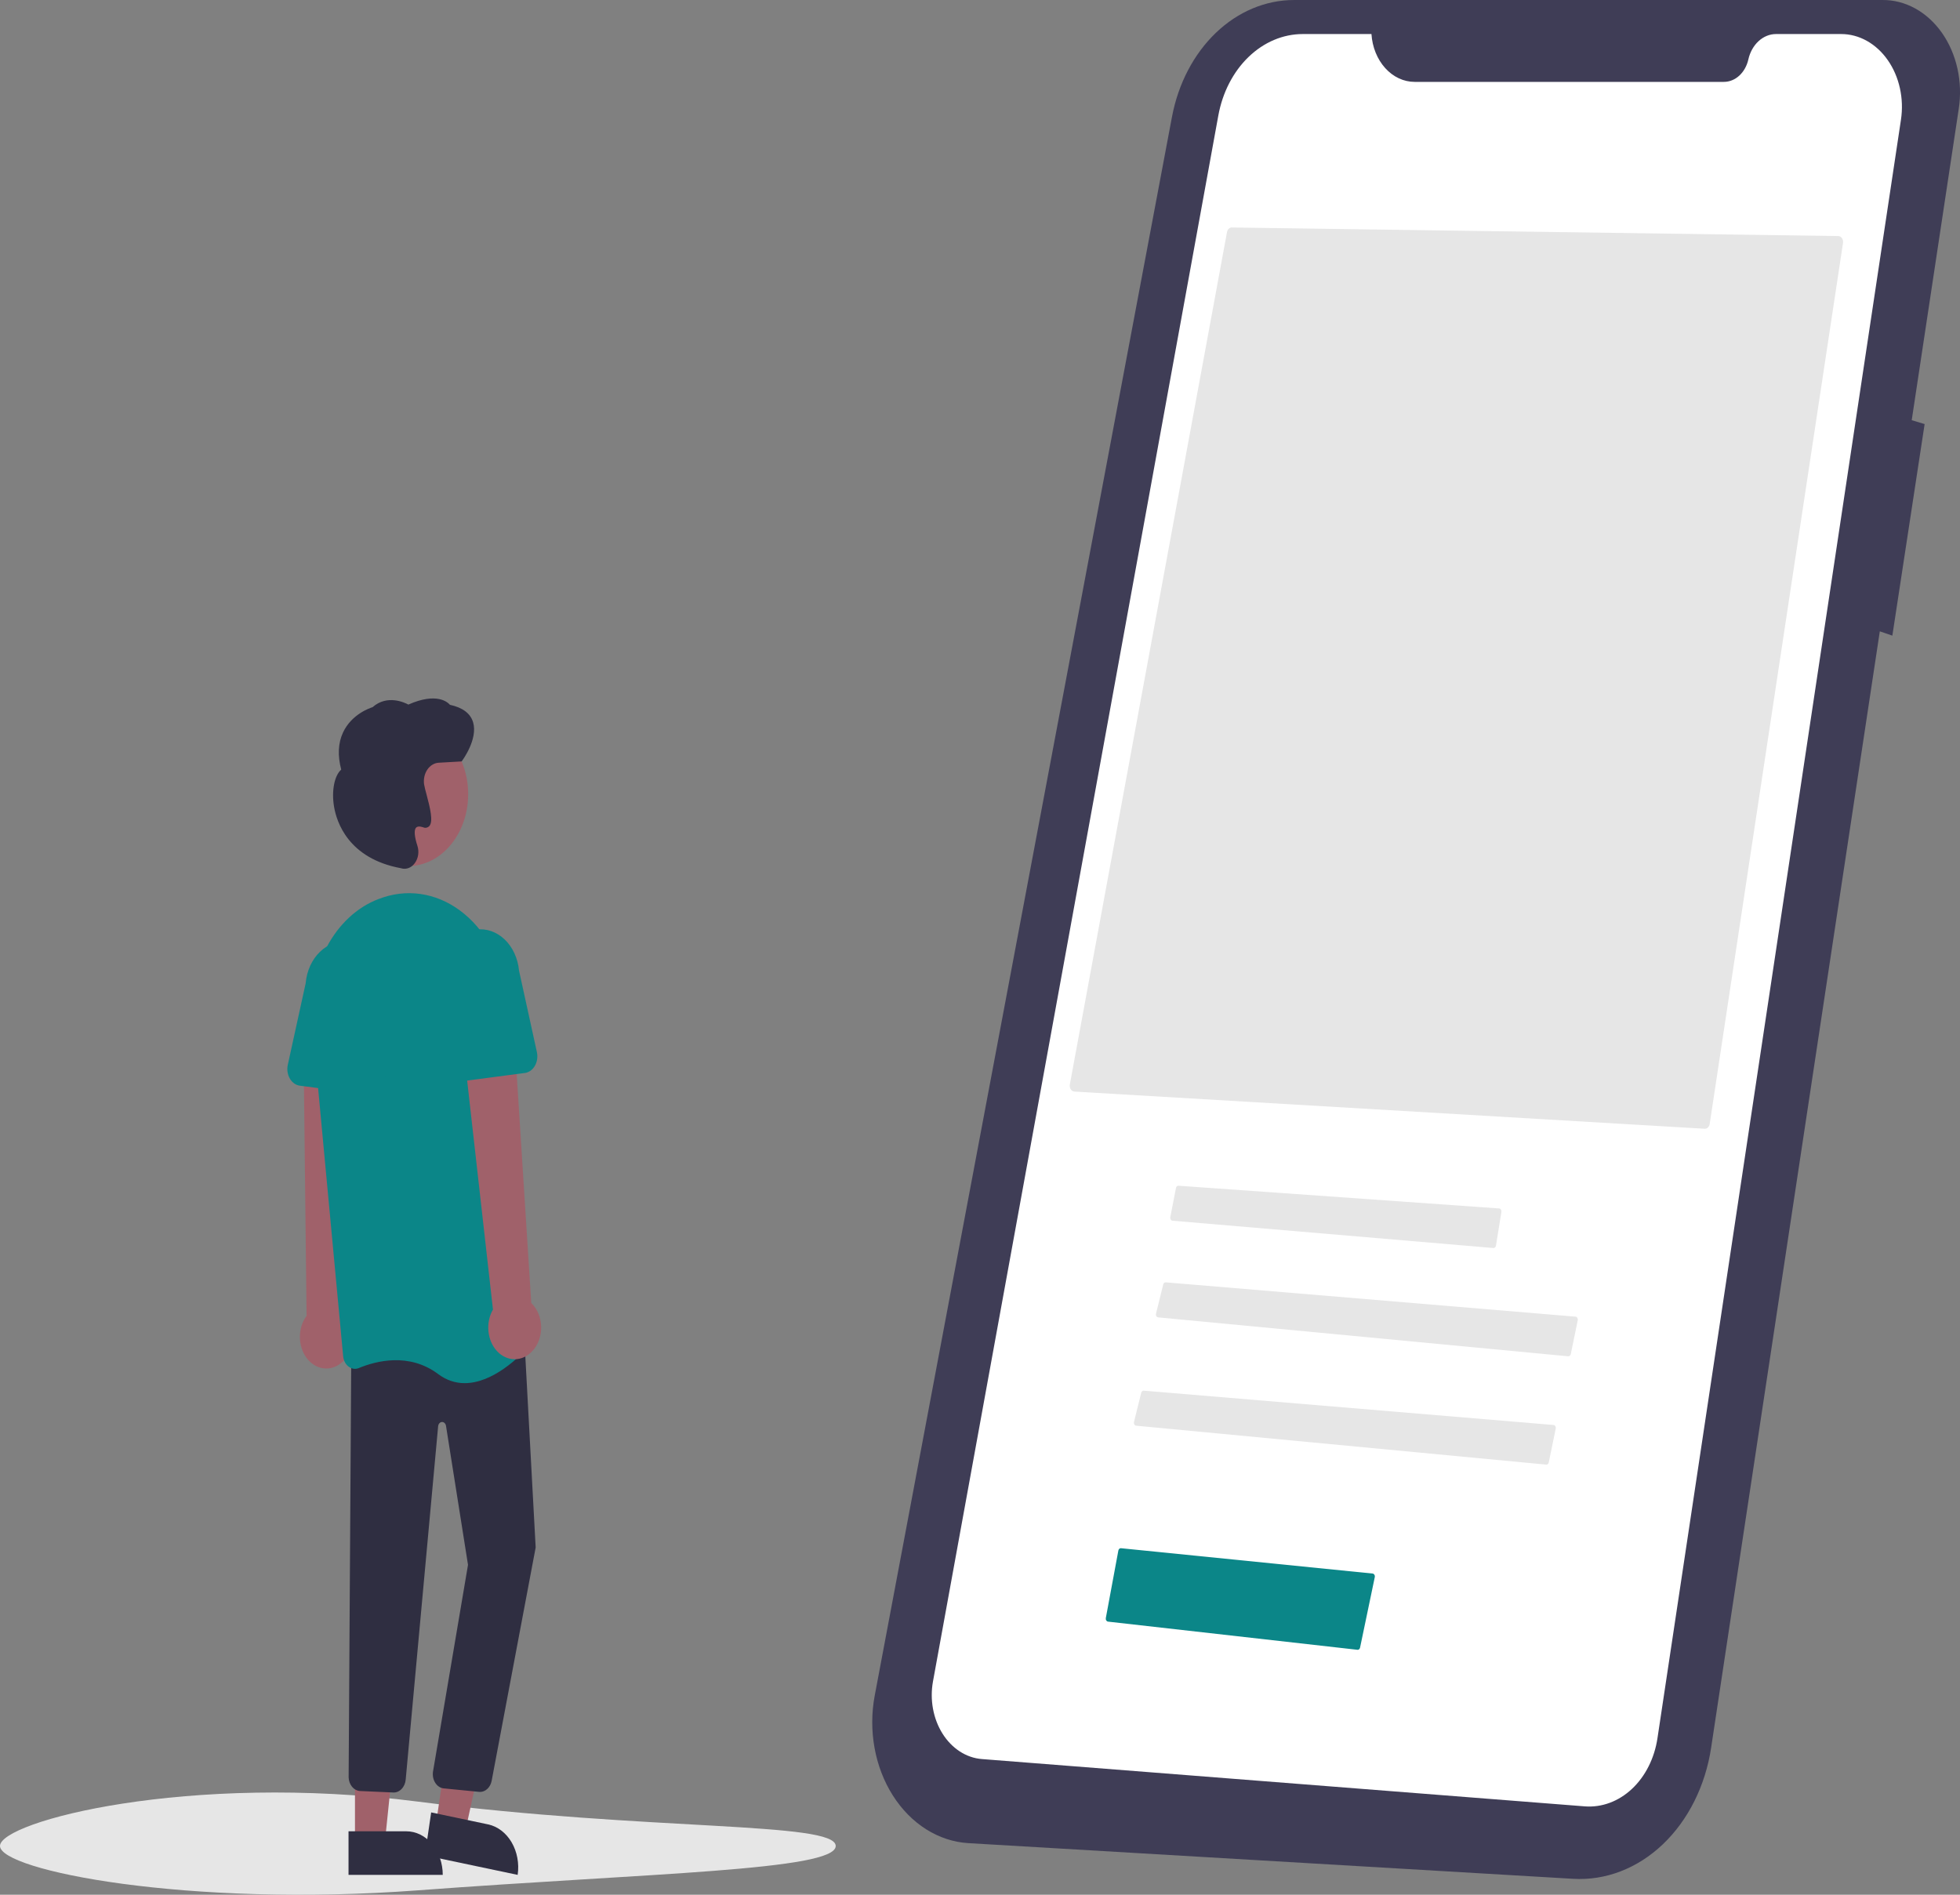 <svg width="150" height="145" viewBox="0 0 150 145" fill="none" xmlns="http://www.w3.org/2000/svg">
<rect x="0" y="0" width="150" height="145" fill="#808080" stroke="none"/>
<path d="M144.058 0.001H99.031C96.858 0.001 94.75 0.886 93.053 2.51C91.356 4.135 90.171 6.403 89.693 8.94L66.943 129.762C66.694 131.08 66.69 132.447 66.93 133.767C67.169 135.087 67.647 136.329 68.33 137.404C69.013 138.48 69.884 139.363 70.882 139.993C71.88 140.623 72.982 140.984 74.109 141.051L120.397 143.781C122.875 143.927 125.313 142.989 127.257 141.141C129.2 139.292 130.515 136.661 130.956 133.737L143.863 48.315L144.823 48.644L147.293 32.453L146.305 32.157L149.907 8.312C150.062 7.291 150.026 6.242 149.803 5.239C149.579 4.236 149.174 3.304 148.616 2.51C148.057 1.716 147.359 1.08 146.572 0.646C145.784 0.212 144.926 -0.008 144.06 0L144.058 0.001Z" fill="#3F3D56"/>
<path d="M104.958 2.605H99.703C98.193 2.605 96.729 3.224 95.554 4.357C94.378 5.491 93.562 7.071 93.24 8.837L71.402 128.673C71.276 129.363 71.276 130.077 71.402 130.767C71.528 131.457 71.777 132.107 72.132 132.671C72.486 133.235 72.939 133.701 73.458 134.037C73.977 134.372 74.55 134.57 75.138 134.616L121.276 138.236C122.578 138.339 123.865 137.863 124.893 136.901C125.92 135.94 126.616 134.558 126.847 133.021L145.482 9.159C145.603 8.357 145.575 7.534 145.4 6.746C145.226 5.959 144.91 5.227 144.473 4.602C144.037 3.977 143.491 3.474 142.875 3.129C142.259 2.784 141.587 2.605 140.906 2.605H135.921C135.438 2.605 134.969 2.796 134.586 3.147C134.203 3.499 133.927 3.992 133.802 4.55C133.691 5.042 133.447 5.477 133.109 5.788C132.771 6.098 132.356 6.266 131.93 6.266H108.26C107.426 6.266 106.622 5.889 106.01 5.21C105.398 4.532 105.022 3.601 104.958 2.605Z" fill="white"/>
<path d="M130.463 86.381C130.553 86.385 130.641 86.35 130.711 86.282C130.781 86.215 130.828 86.12 130.844 86.014L141.047 18.594C141.057 18.53 141.055 18.464 141.041 18.401C141.028 18.338 141.003 18.279 140.969 18.229C140.935 18.178 140.892 18.138 140.844 18.109C140.795 18.081 140.742 18.066 140.688 18.065L94.269 17.409H94.264C94.18 17.41 94.099 17.445 94.033 17.508C93.968 17.572 93.922 17.66 93.904 17.759L81.876 82.99C81.864 83.054 81.864 83.12 81.876 83.184C81.887 83.247 81.91 83.307 81.943 83.359C81.975 83.411 82.016 83.454 82.064 83.484C82.112 83.515 82.164 83.532 82.218 83.535L130.463 86.381Z" fill="#E6E6E6"/>
<path d="M90.18 90.74C90.138 90.74 90.097 90.757 90.064 90.789C90.031 90.82 90.008 90.864 89.998 90.913L89.564 93.144C89.557 93.176 89.557 93.208 89.562 93.24C89.568 93.272 89.579 93.302 89.595 93.328C89.611 93.354 89.632 93.375 89.655 93.391C89.679 93.407 89.705 93.416 89.732 93.418L114.289 95.508C114.335 95.512 114.38 95.495 114.416 95.462C114.452 95.429 114.477 95.381 114.486 95.327L114.904 92.747C114.909 92.715 114.909 92.683 114.903 92.652C114.896 92.621 114.885 92.592 114.868 92.567C114.852 92.541 114.831 92.521 114.808 92.506C114.784 92.491 114.758 92.482 114.732 92.48L90.192 90.741L90.18 90.74Z" fill="#E6E6E6"/>
<path d="M120.016 103.794C120.06 103.798 120.104 103.783 120.14 103.752C120.176 103.721 120.202 103.676 120.213 103.624L120.745 101.038C120.751 101.006 120.752 100.973 120.747 100.941C120.741 100.909 120.73 100.879 120.714 100.852C120.698 100.826 120.678 100.804 120.654 100.788C120.63 100.772 120.604 100.763 120.576 100.761L89.215 98.135C89.173 98.13 89.13 98.144 89.095 98.173C89.06 98.202 89.034 98.245 89.023 98.294L88.47 100.529C88.462 100.561 88.46 100.595 88.464 100.628C88.469 100.661 88.479 100.692 88.495 100.719C88.51 100.747 88.531 100.77 88.555 100.786C88.579 100.803 88.606 100.813 88.634 100.816L120.016 103.794Z" fill="#E6E6E6"/>
<path d="M118.332 112.083C118.376 112.088 118.42 112.073 118.456 112.042C118.492 112.011 118.518 111.965 118.528 111.913L119.061 109.327C119.067 109.296 119.068 109.263 119.063 109.23C119.057 109.198 119.046 109.168 119.03 109.142C119.014 109.115 118.994 109.093 118.97 109.078C118.946 109.062 118.919 109.052 118.892 109.05L87.531 106.424C87.489 106.42 87.446 106.434 87.411 106.463C87.376 106.492 87.35 106.535 87.338 106.584L86.785 108.819C86.778 108.851 86.776 108.884 86.78 108.917C86.784 108.95 86.795 108.981 86.811 109.009C86.826 109.036 86.847 109.059 86.871 109.076C86.895 109.093 86.922 109.103 86.95 109.105L118.332 112.083Z" fill="#E6E6E6"/>
<path d="M63.958 141.268C63.958 143.143 49.622 143.342 31.979 144.663C14.351 145.982 0 143.143 0 141.268C0 139.392 14.418 135.62 31.979 137.873C49.622 140.136 63.958 139.392 63.958 141.268Z" fill="#E6E6E6"/>
<path d="M103.888 126.255C103.933 126.261 103.977 126.247 104.014 126.216C104.051 126.185 104.077 126.139 104.087 126.086L105.212 120.698C105.219 120.666 105.22 120.633 105.215 120.601C105.21 120.57 105.199 120.539 105.183 120.513C105.167 120.486 105.147 120.464 105.123 120.448C105.1 120.432 105.073 120.423 105.046 120.42L85.788 118.481C85.743 118.477 85.698 118.492 85.662 118.524C85.625 118.556 85.6 118.603 85.589 118.655L84.629 123.827C84.624 123.858 84.624 123.89 84.629 123.921C84.634 123.952 84.645 123.982 84.661 124.007C84.677 124.033 84.697 124.054 84.72 124.07C84.743 124.086 84.768 124.096 84.795 124.099L103.888 126.255Z" fill="#0B8688"/>
<path d="M26.125 104.297C26.368 104.098 26.571 103.837 26.72 103.534C26.87 103.231 26.962 102.893 26.99 102.542C27.018 102.192 26.982 101.838 26.884 101.507C26.785 101.175 26.628 100.873 26.421 100.622L27.201 79.782L23.231 80.315L23.462 100.7C23.133 101.143 22.951 101.715 22.95 102.307C22.949 102.9 23.131 103.472 23.459 103.915C23.787 104.359 24.24 104.642 24.732 104.712C25.223 104.783 25.719 104.634 26.125 104.296L26.125 104.297Z" fill="#A0616A"/>
<path d="M33.368 139.575L35.627 140.051L37.861 129.842L34.9 129.14L33.368 139.575Z" fill="#A0616A"/>
<path d="M39.617 143.48L32.516 141.985L32.998 138.7L37.356 139.617C38.083 139.771 38.73 140.264 39.154 140.988C39.578 141.712 39.745 142.609 39.617 143.48L39.617 143.48Z" fill="#2F2E41"/>
<path d="M27.166 140.929H29.46L30.552 130.334H27.166L27.166 140.929Z" fill="#A0616A"/>
<path d="M33.884 143.48L26.673 143.48L26.673 140.145L31.098 140.145C31.837 140.145 32.545 140.496 33.068 141.122C33.59 141.747 33.884 142.595 33.884 143.48Z" fill="#2F2E41"/>
<path d="M36.737 137.132C36.702 137.132 36.666 137.129 36.63 137.124L33.93 136.858C33.807 136.841 33.688 136.794 33.581 136.72C33.474 136.646 33.38 136.547 33.306 136.428C33.232 136.309 33.178 136.174 33.149 136.03C33.12 135.886 33.116 135.736 33.136 135.59L35.817 119.754L34.133 109.118C34.119 109.031 34.08 108.954 34.022 108.899C33.964 108.845 33.892 108.817 33.819 108.822C33.745 108.826 33.675 108.862 33.623 108.923C33.569 108.984 33.537 109.066 33.53 109.154L31.049 136.18C31.026 136.465 30.911 136.727 30.729 136.913C30.547 137.098 30.312 137.192 30.074 137.174L27.53 137.061C27.307 137.042 27.097 136.926 26.941 136.735C26.785 136.543 26.692 136.29 26.681 136.023L26.884 103.364L40.073 101.39L40.995 118.427L40.991 118.445L37.624 136.296C37.576 136.534 37.462 136.746 37.301 136.897C37.141 137.049 36.942 137.131 36.737 137.132Z" fill="#2F2E41"/>
<path d="M31.234 66.278C33.772 66.278 35.83 63.814 35.83 60.775C35.83 57.736 33.772 55.272 31.234 55.272C28.695 55.272 26.637 57.736 26.637 60.775C26.637 63.814 28.695 66.278 31.234 66.278Z" fill="#A0616A"/>
<path d="M35.564 105.849C34.845 105.854 34.14 105.613 33.532 105.153C31.306 103.487 28.777 104.149 27.468 104.692C27.338 104.747 27.2 104.766 27.063 104.747C26.926 104.728 26.795 104.673 26.678 104.585C26.563 104.498 26.466 104.382 26.394 104.244C26.322 104.106 26.277 103.95 26.262 103.789L23.882 78.331C23.483 74.066 25.629 70.056 28.984 68.796C29.11 68.749 29.239 68.704 29.369 68.661C30.413 68.323 31.507 68.262 32.573 68.483C33.639 68.705 34.651 69.203 35.539 69.944C36.443 70.692 37.2 71.669 37.755 72.805C38.31 73.941 38.65 75.21 38.751 76.52L40.756 102.148C40.769 102.314 40.751 102.482 40.701 102.637C40.652 102.793 40.572 102.933 40.47 103.046C39.767 103.824 37.728 105.849 35.564 105.849Z" fill="#0B8688"/>
<path d="M28.315 83.791L22.944 83.084C22.791 83.064 22.644 83.004 22.512 82.91C22.38 82.815 22.266 82.688 22.179 82.536C22.092 82.384 22.033 82.212 22.007 82.031C21.98 81.849 21.987 81.663 22.026 81.485L23.393 75.246C23.433 74.779 23.551 74.325 23.738 73.912C23.926 73.499 24.18 73.135 24.486 72.84C24.791 72.545 25.143 72.326 25.52 72.195C25.897 72.064 26.292 72.023 26.682 72.076C27.073 72.129 27.45 72.274 27.793 72.502C28.136 72.731 28.438 73.038 28.681 73.407C28.925 73.776 29.105 74.199 29.21 74.652C29.316 75.105 29.346 75.578 29.298 76.045L29.501 82.469C29.507 82.653 29.48 82.837 29.421 83.007C29.362 83.177 29.274 83.33 29.161 83.455C29.049 83.581 28.915 83.676 28.769 83.734C28.623 83.792 28.468 83.811 28.315 83.791L28.315 83.791Z" fill="#0B8688"/>
<path d="M40.734 103.404C40.955 103.172 41.13 102.884 41.248 102.562C41.365 102.239 41.423 101.89 41.415 101.538C41.408 101.186 41.337 100.841 41.206 100.526C41.075 100.211 40.888 99.934 40.658 99.715L39.334 78.914L35.444 79.962L37.727 100.219C37.445 100.706 37.322 101.3 37.381 101.888C37.44 102.477 37.677 103.019 38.048 103.411C38.419 103.804 38.897 104.02 39.392 104.019C39.887 104.018 40.364 103.799 40.733 103.404H40.734Z" fill="#A0616A"/>
<path d="M33.953 82.483C33.84 82.358 33.752 82.205 33.693 82.035C33.634 81.865 33.607 81.681 33.613 81.497L33.816 75.073C33.772 74.609 33.805 74.139 33.913 73.69C34.021 73.241 34.202 72.822 34.445 72.456C34.688 72.091 34.989 71.787 35.33 71.561C35.672 71.334 36.047 71.191 36.435 71.139C36.823 71.086 37.215 71.126 37.59 71.255C37.965 71.384 38.315 71.601 38.62 71.892C38.925 72.183 39.18 72.543 39.368 72.952C39.557 73.361 39.677 73.81 39.721 74.275L41.088 80.513C41.127 80.692 41.133 80.877 41.107 81.059C41.081 81.24 41.022 81.413 40.935 81.564C40.848 81.716 40.734 81.843 40.602 81.938C40.47 82.032 40.323 82.092 40.17 82.112L34.799 82.819C34.647 82.839 34.492 82.819 34.346 82.761C34.2 82.703 34.066 82.608 33.953 82.483L33.953 82.483Z" fill="#0B8688"/>
<path d="M30.96 66.485C30.878 66.485 30.797 66.474 30.717 66.451L30.694 66.444C26.653 65.705 25.759 62.902 25.564 61.731C25.361 60.52 25.592 59.35 26.114 58.896C25.829 57.821 25.875 56.866 26.25 56.059C26.905 54.652 28.323 54.177 28.514 54.118C29.648 53.117 31.004 53.785 31.251 53.92C33.444 52.949 34.282 53.758 34.434 53.938C35.414 54.149 36.011 54.602 36.21 55.286C36.582 56.57 35.404 58.167 35.354 58.235L35.328 58.27L33.572 58.37C33.406 58.379 33.243 58.431 33.094 58.521C32.945 58.61 32.813 58.737 32.708 58.891C32.602 59.046 32.525 59.225 32.481 59.418C32.437 59.61 32.428 59.812 32.453 60.009C32.501 60.264 32.56 60.515 32.633 60.761C32.932 61.883 33.157 62.841 32.867 63.205C32.802 63.276 32.721 63.322 32.634 63.34C32.547 63.359 32.458 63.347 32.376 63.307C32.102 63.219 31.915 63.238 31.823 63.362C31.678 63.554 31.722 64.042 31.946 64.734C32.017 64.953 32.036 65.191 32.001 65.422C31.967 65.653 31.88 65.868 31.751 66.044C31.653 66.182 31.532 66.292 31.396 66.368C31.259 66.445 31.11 66.484 30.96 66.485H30.96Z" fill="#2F2E41"/>
</svg>
